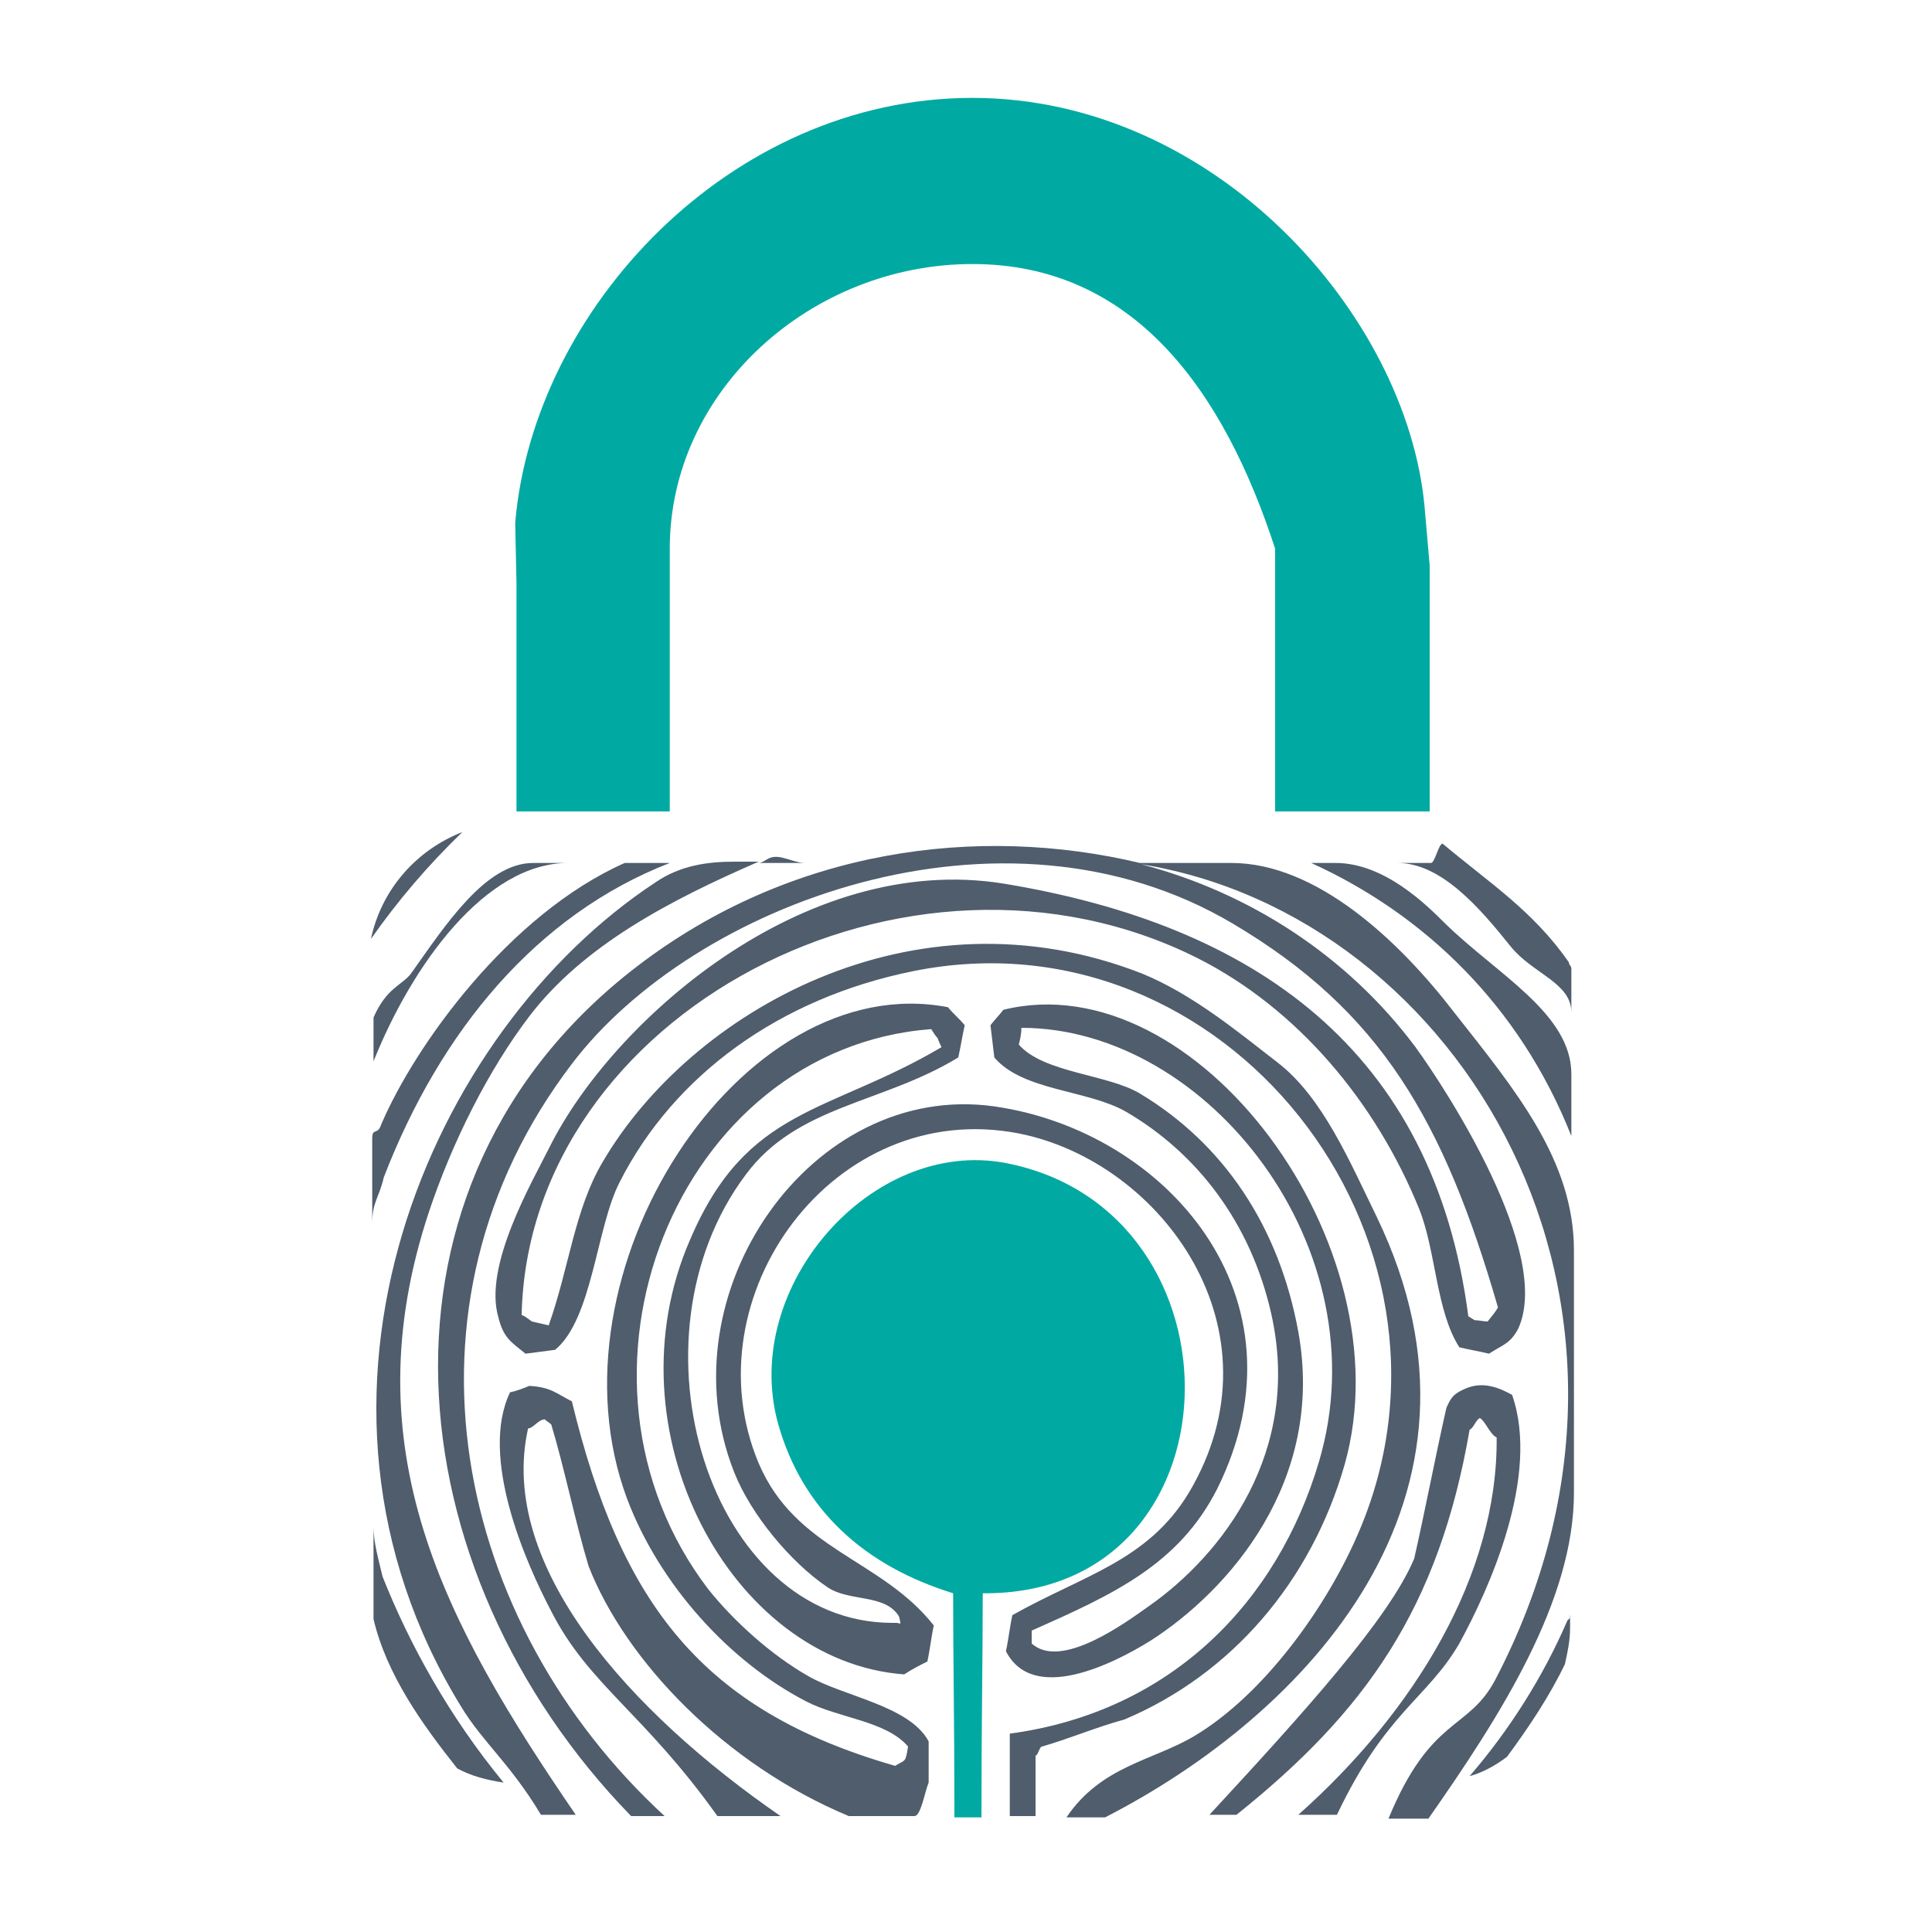 <?xml version="1.0" encoding="utf-8"?>
<!-- Generator: Adobe Illustrator 18.1.0, SVG Export Plug-In . SVG Version: 6.00 Build 0)  -->
<svg version="1.1" id="Layer_1" xmlns="http://www.w3.org/2000/svg" xmlns:xlink="http://www.w3.org/1999/xlink" x="0px" y="0px"
	 viewBox="0 0 150 150" enable-background="new 0 0 150 150" xml:space="preserve">
<g>
	<path fill="#00AAA2" d="M78.1,90.3c-10.4-2-20.6,9.6-17.7,20.2c1.9,6.8,6.8,11.1,13.6,13.2c0,5.4,0.1,9.4,0.1,17.4h2.1
		c0-8,0.1-12,0.1-17.4C96.6,123.9,97.2,94,78.1,90.3z"/>
	<path fill="#4F5D6C" d="M117.4,108.3c-0.9-0.5-2.2-1.1-3.6-0.5c-0.9,0.4-1.1,0.6-1.5,1.5c-0.8,3.5-1.7,8.2-2.5,11.7
		c-1.9,4.6-8.5,11.9-15.9,19.9H96c10-8,15.7-16,18.1-29.9c0.3-0.1,0.5-0.8,0.8-0.9c0.4,0.2,0.8,1.3,1.3,1.5
		c0.1,10.7-6.4,21.3-15.4,29.3h3c3.8-8,7-9,9.5-13.3C115.6,123.4,119.6,114.6,117.4,108.3z"/>
	<path fill="#4F5D6C" d="M104.4,113.7c4.8-17-11.5-39-26.5-35.3c-0.3,0.4-0.7,0.8-1,1.2c0.1,0.8,0.2,1.7,0.3,2.5
		c2.2,2.6,7.2,2.5,10.2,4.2c5.5,3.2,9.7,8.6,11.3,15.7c2.4,10.7-3.8,18.7-9.5,22.7c-1.7,1.2-6.8,5-9.1,2.9c0-0.3,0-0.7,0-1
		c6.3-2.8,11.4-5.1,14.4-11c7.4-14.9-4-27.8-17.3-29.7c-14.2-2-25.7,14.5-20.2,28.4c1.3,3.3,4.4,7,7.2,8.9c1.7,1.2,4.5,0.5,5.6,2.3
		c0.2,0.8,0.1,0.5-0.2,0.5c-0.1,0-0.2,0-0.3,0c-14.2,0-21-22-11.4-34.8c4-5.4,10.6-5.5,16.5-9.1c0.2-0.9,0.3-1.6,0.5-2.5
		c-0.4-0.5-0.9-0.9-1.3-1.4c-16.1-3.1-31.5,20.6-24.9,38.2c2.5,6.6,7.9,12.6,13.9,15.7c2.5,1.3,6.2,1.5,7.9,3.5
		c-0.2,1.3-0.2,1-1,1.5c-15-4.3-21.3-12.6-25.1-28.3c-1.2-0.6-1.6-1.1-3.3-1.2c-0.5,0.2-1,0.4-1.5,0.5c-2.4,5,1.2,13.2,3.2,17
		c2.9,5.7,7.2,7.9,12.9,15.9h4.9c-11.6-8-22-19.4-19.6-30.1c0.4,0,0.8-0.7,1.3-0.7c0.2,0.2,0.3,0.2,0.5,0.4c1,3.3,1.9,7.7,2.9,11
		C48.6,129,56.3,137,65.9,141h5.1c0.5,0,0.8-1.9,1.1-2.6c0-0.8,0-2.3,0-3.2c-1.5-2.8-6.7-3.5-9.4-5.1c-2.8-1.6-5.7-4.2-7.7-6.7
		c-12.6-16.5-2.5-42,17.3-43.5c0.2,0.3,0.3,0.5,0.5,0.7c0.1,0.3,0.2,0.5,0.3,0.7c-8.8,5.2-15.1,4.6-19.5,14.9
		C47.1,111,56.7,129,70.2,130c0.6-0.4,1.2-0.7,1.8-1c0.2-0.9,0.3-1.9,0.5-2.8c-4.1-5.2-10.7-5.8-13.6-12.6
		c-5.4-12.9,5.8-28.4,20.2-25.6c11.1,2.2,20.7,15.3,13.2,27.9c-3.2,5.3-8.2,6.4-13.7,9.5c-0.2,0.9-0.3,1.9-0.5,2.8
		c2.1,4.1,8.3,1,11.2-0.8c6.1-3.9,13.6-12.4,11.5-24c-1.5-8.2-5.8-14.6-12.3-18.5c-2.5-1.5-7.5-1.6-9.4-3.8c0.1-0.4,0.2-0.8,0.2-1.3
		c14.5,0,28,17.2,23.1,33.7c-3.2,10.8-11.4,19.4-24,21.1c0,1.7,0,2.4,0,6.4h2c0,0,0-3.6,0-4.7c0.2,0,0.3-0.7,0.5-0.7
		c2.1-0.6,4.2-1.5,6.4-2.1C95.6,130,101.8,122.8,104.4,113.7z"/>
	<path fill="#4F5D6C" d="M121.7,125.8c-1.9,4.4-4.5,8.5-7.6,12.1c1.1-0.3,2.1-0.9,2.9-1.5c1.7-2.3,3.3-4.7,4.5-7.2
		c0.2-0.9,0.4-1.8,0.4-2.8v-1C122,125.6,121.8,125.7,121.7,125.8z"/>
	<path fill="#4F5D6C" d="M95.6,67h-7.1c-12.6-3-27.1-1.1-39,8c-22.1,16.9-19,47-0.5,66h2.6c-16.3-15-21.6-39.5-7.2-58.4
		c9.4-12.4,33.4-21.5,51.3-10.9c11.5,6.8,16.4,15.3,20.6,29.8c-0.2,0.4-0.5,0.7-0.8,1.1c-0.3,0-0.7-0.1-1-0.1
		c-0.2-0.1-0.3-0.2-0.5-0.3c-2.7-20.7-16.6-30.4-36.1-33.6C62.3,66.1,47.5,79.4,42.7,89c-1.4,2.8-5.2,9.3-4,13.3
		c0.4,1.6,1,1.9,2.1,2.8c0.8-0.1,1.5-0.2,2.3-0.3c2.9-2.4,3.2-9.5,5-13c4.2-8.3,12.4-14.3,22.8-16.4c24.2-4.9,44.2,20.6,34.7,43.3
		c-2.5,6-7.5,12.9-12.9,16.1c-3.2,1.9-7.2,2.3-9.9,6.3h3c15.6-8,31.6-24.8,21.1-46.6c-2.1-4.3-4.2-9.3-7.7-12
		c-3.1-2.4-6.6-5.3-10.5-6.9c-17.8-7-35.1,3-41.9,14.6c-2.2,3.7-2.6,8.2-4.2,12.7c-0.4-0.1-0.9-0.2-1.3-0.3
		c-0.3-0.2-0.5-0.4-0.8-0.5C41,78.7,70.5,63.1,93,74.4c7.7,3.9,13.8,11.1,17.2,19.5c1.3,3.3,1.3,7.9,3.1,10.7
		c0.8,0.2,1.5,0.3,2.3,0.5c1.1-0.7,1.7-0.8,2.3-2c2.6-5.9-5.6-18.5-8-21.8c-5.3-7.1-12.9-12-21.3-14.2c24.8,4,42.8,34,27.5,63.3
		c-2.1,4-5,2.8-8.3,10.8h3.1c5.6-8,11.3-16.9,11.3-25.3v-2.6v-8.3v-6.2v-1.7c0-7-4.5-12.4-9.3-18.5C108.6,73,102.2,67,95.6,67z"/>
	<path fill="#4F5D6C" d="M28.8,72.9c2.1-3,4.5-5.8,7.1-8.3C32.3,66,29.6,69.1,28.8,72.9z"/>
	<path fill="#4F5D6C" d="M29,118.5v7.2c1,4.3,3.8,8.2,6.5,11.6c1.1,0.6,2.3,0.9,3.6,1.1c-4.2-5.1-7.3-10.7-9.4-16
		C29.4,121.1,29,119.8,29,118.5z"/>
	<path fill="#4F5D6C" d="M33.3,94.1c1.8-5.4,4.6-11,7.8-15.2c4.2-5.5,10.9-9,17.8-12H57c-2.1,0-4.2,0.3-6.1,1.6
		c-17.5,11.5-29.9,39.9-15.1,64c1.7,2.8,3.8,4.4,6.2,8.4h2.7C34.5,126,27.2,112.5,33.3,94.1z"/>
	<path fill="#4F5D6C" d="M59.8,66.6c-0.3,0.1-0.6,0.4-0.9,0.4h3.6C61.6,67,60.6,66.3,59.8,66.6z"/>
	<path fill="#00AAA2" d="M40,63h12V42.6c0-12.3,11-22.1,23.5-22.1C88,20.5,95,30.3,99,42.6V63h12V45.1c0,0,0-1,0-1.2l-0.4-4.6
		C109.2,24.4,94.3,7.6,75.5,7.6c-18.8,0-34.1,16.4-35.5,33l0.1,4.7V63z"/>
	<path fill="#4F5D6C" d="M52,67h-0.7h-2.8c-9,4-16.3,14.2-18.9,20.3c-0.3,0.9-0.7,0.2-0.7,1.1V95c0-1.7,0.5-1.9,0.9-3.6
		C34.2,80,41.7,71,52,67z"/>
	<path fill="#4F5D6C" d="M44.1,67h-2.7c-3.7,0-6.8,4.8-9.5,8.6C31.2,76.5,30,76.7,29,79v3.4C32,74.9,37.7,67,44.1,67z"/>
	<path fill="#4F5D6C" d="M121.8,74.7c-2.8-4-6.1-6.1-9.8-9.2c-0.3,0-0.6,1.5-0.9,1.5h-2.6c3.4,0,6.4,3.5,8.8,6.5
		c1.7,2.1,4.7,2.8,4.7,5.1v-3.4C122,75,121.8,74.9,121.8,74.7z"/>
	<path fill="#4F5D6C" d="M112.2,71.7c-1.4-1.4-4.7-4.7-8.5-4.7h-1.9c8.8,4,16.2,11.1,20.2,21.2v-4.8C122,78.7,116.3,75.7,112.2,71.7
		z"/>
</g>
</svg>
